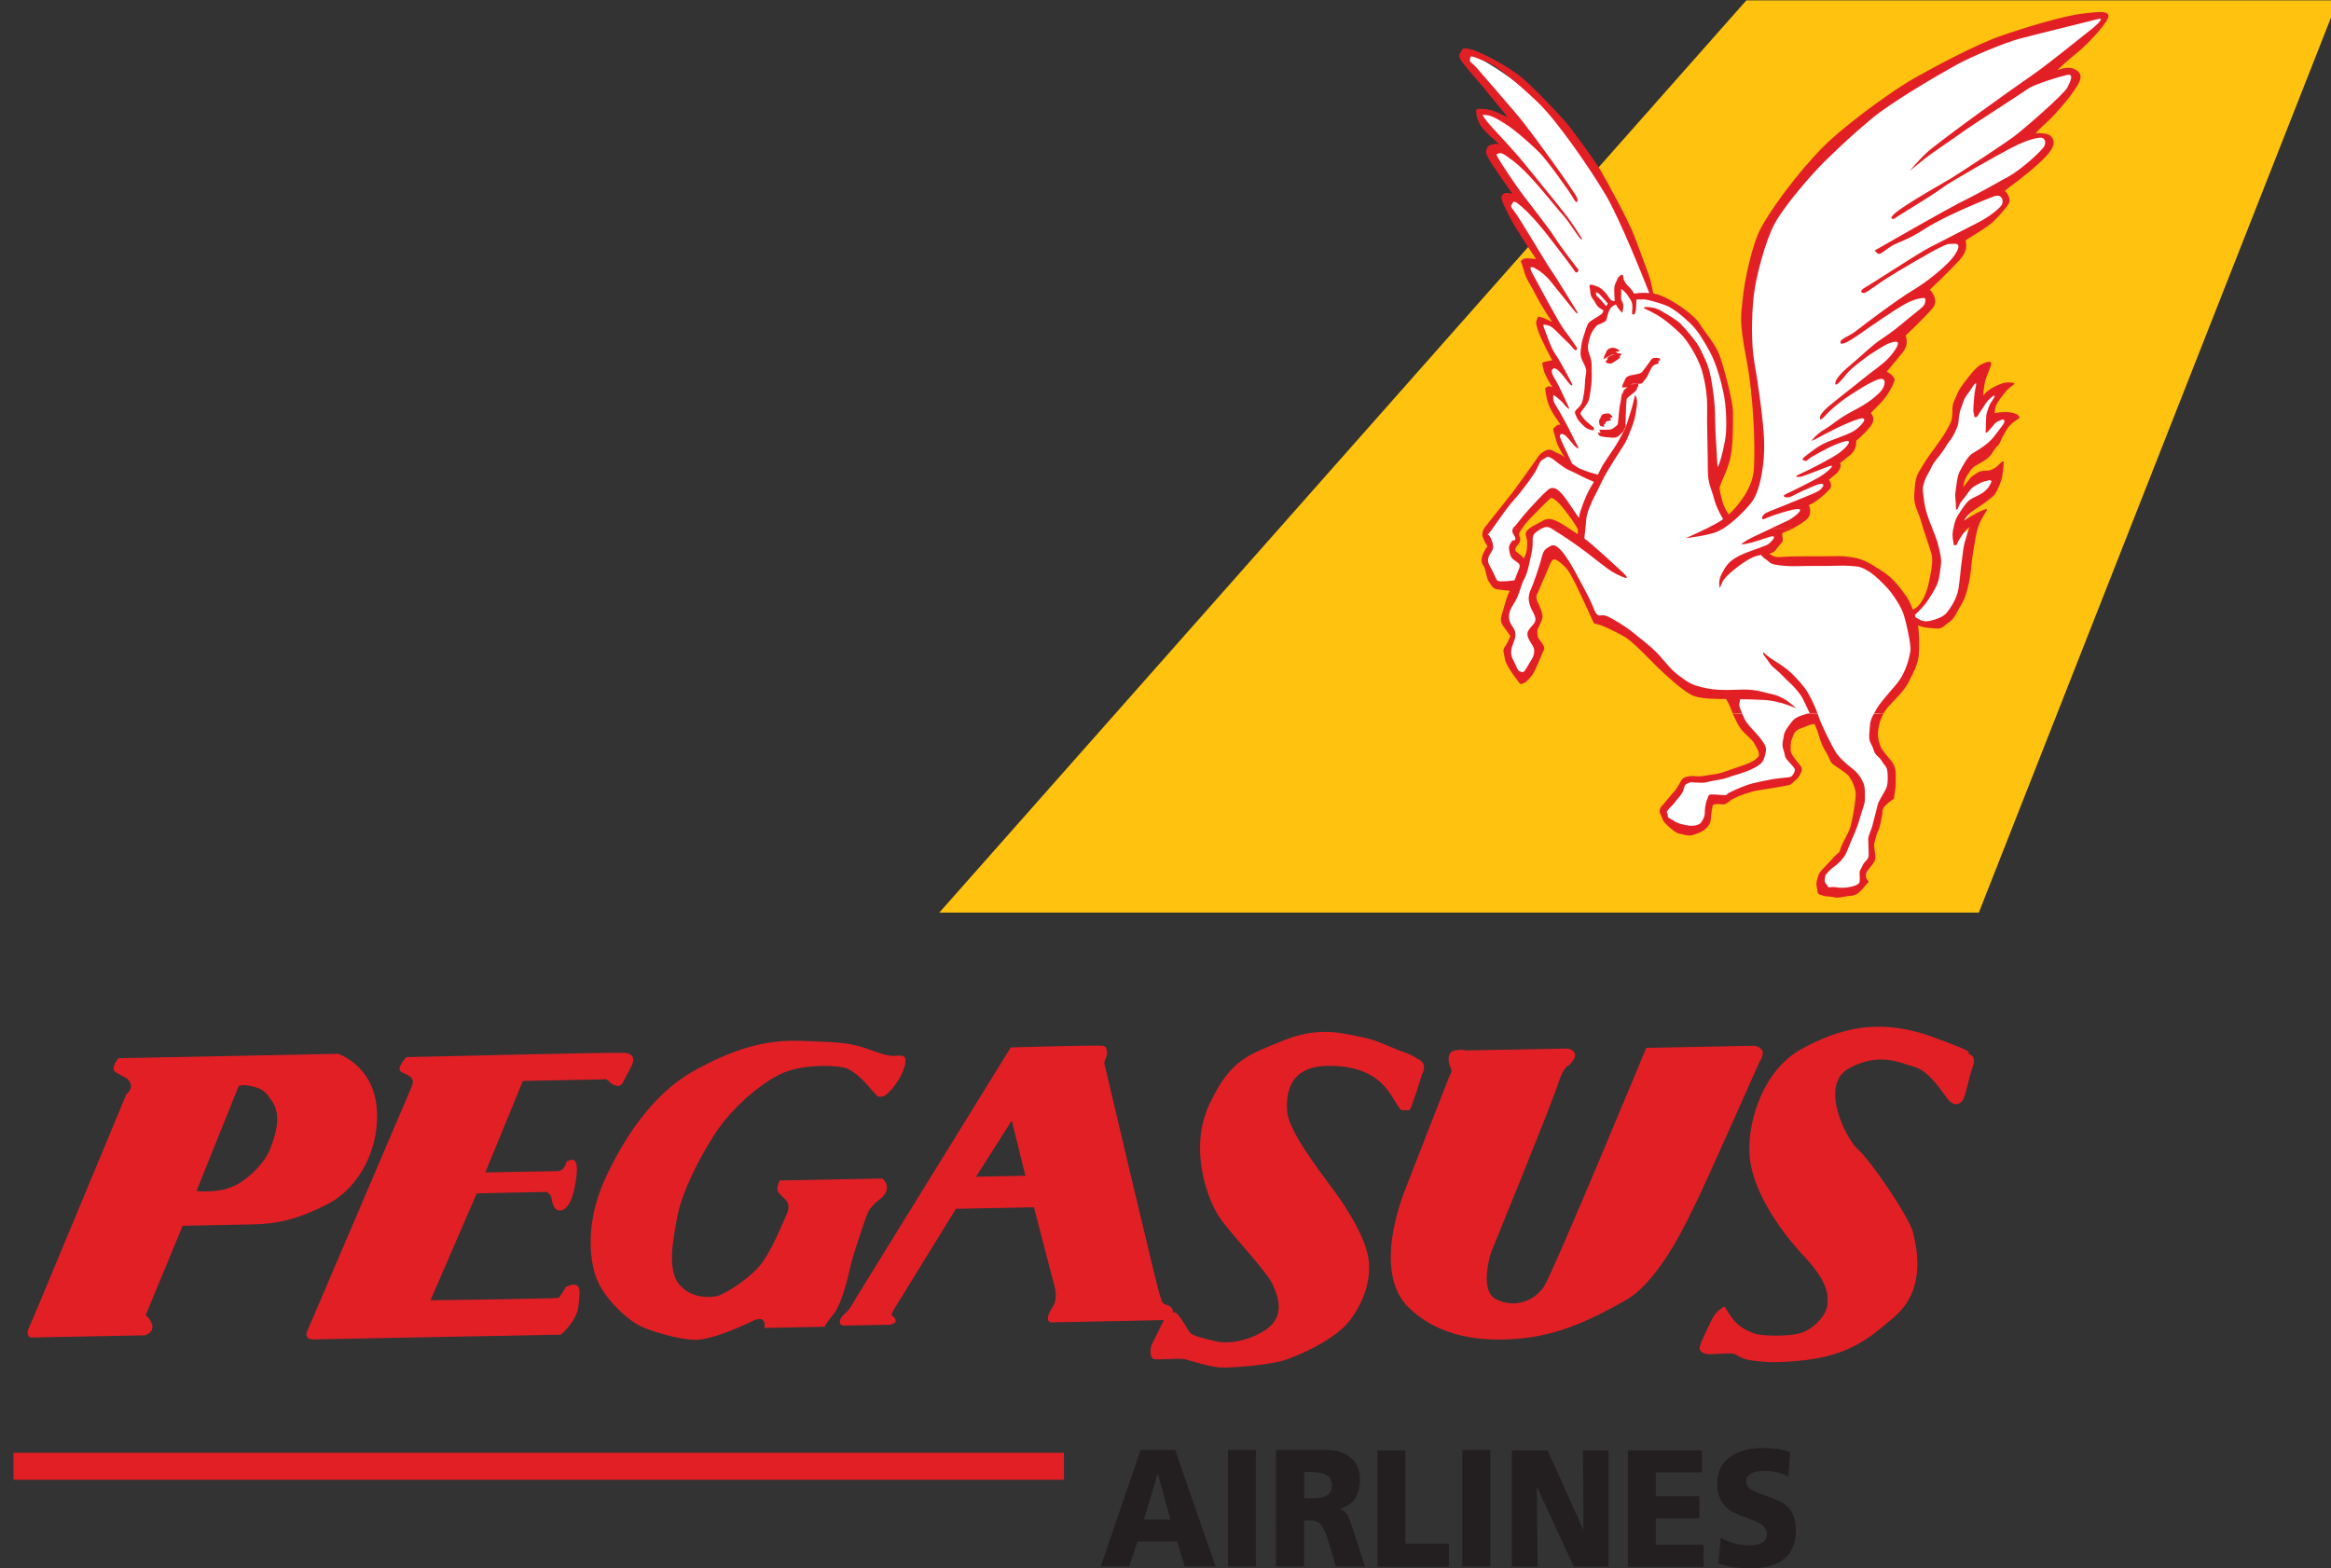 <?xml version="1.0" encoding="UTF-8" standalone="no"?>
<!-- Created with Inkscape (http://www.inkscape.org/) -->

<svg
   xmlns:dc="http://purl.org/dc/elements/1.1/"
   xmlns:cc="http://creativecommons.org/ns#"
   xmlns:rdf="http://www.w3.org/1999/02/22-rdf-syntax-ns#"
   xmlns:svg="http://www.w3.org/2000/svg"
   xmlns="http://www.w3.org/2000/svg"
   xmlns:xlink="http://www.w3.org/1999/xlink"
   xmlns:sodipodi="http://sodipodi.sourceforge.net/DTD/sodipodi-0.dtd"
   xmlns:inkscape="http://www.inkscape.org/namespaces/inkscape"
   width="373"
   height="251"
   id="svg2"
   version="1.1">
  <rect width="100%" height="100%" fill="#333333" stroke="none"/>
  <g
     inkscape:label="Layer 1"
     inkscape:groupmode="layer"
     id="layer1"
     transform="translate(-312.363,-116.572)">
    <polyline
       style="fill:#ffc20e"
       points="304.342,612.779 296.852,612.779 286.473,624.513 299.726,624.513 "
       id="polyline7255"
       clip-path="none"
       transform="matrix(12.059,0,0,12.059,-2986.916,-7270.621)" />
    <polygon
       style="fill:none;stroke:#ffc20e;stroke-width:0.373;stroke-miterlimit:3.864"
       stroke-miterlimit="3.864"
       points="299.726,624.513 304.342,612.779 296.852,612.779 286.473,624.513 "
       id="polygon7257"
       clip-path="none"
       transform="matrix(12.059,0,0,12.059,-2986.916,-7270.621)" />
    <path
       style="fill:#ffffff"
       d="m 621.77,210.034 c 0.253,-1.061 0.446,-2.46 0.567,-3.316 0.097,-0.868 -1.628,-5.583 -2.014,-6.753 -0.386,-1.182 -1.013,-4.57 -0.784,-5.402 0.338,-1.17 0.687,-1.905 1.109,-2.822 0.458,-0.904 0.796,-1.483 1.7,-2.581 0.868,-1.097 2.894,-4.426 3.557,-7.356 0.217,-0.941 2.822,-4.787 3.003,-4.908 0.217,-0.145 0.109,2.581 0,3.196 -0.109,0.603 3.051,-0.615 3.328,-0.868 0.277,-0.241 -1.266,4.064 -1.556,4.426 -0.277,0.374 1.435,-0.06 1.881,-0.241 0.446,-0.193 1.616,0.422 1.447,0.736 -0.169,0.314 -4.787,5.282 -5.668,5.776 -0.892,0.494 -1.628,1.773 -2.014,2.46 -0.374,0.663 -0.615,4.462 0,3.545 0.627,-0.916 3.569,-3.051 3.883,-3.196 0.338,-0.121 1.688,0.989 1.688,0.989 0,0 -6.343,7.296 -6.464,8.092 -0.109,0.796 1.857,-0.386 1.857,-0.386 0,0 -0.796,7.935 -1.073,9.623 -0.265,1.652 -1.17,3.244 -1.676,3.895 -0.494,0.699 -2.219,1.302 -3.34,1.483 l -3.027,0.494 c 0.301,1.7 0.591,3.799 0.458,4.414 -0.157,0.929 -0.82,3.497 -2.556,5.523 -1.724,2.026 -2.605,3.135 -3.111,4.052 -0.506,0.929 -0.832,4.184 -0.338,5.029 0.506,0.856 2.448,4.98 2.448,5.897 0,0.916 -0.374,1.712 -0.76,2.46 -0.398,0.736 -1.616,3.871 -1.893,5.029 -0.277,1.17 -0.555,4.667 -0.555,4.667 0,0.555 -1.399,3.799 -1.447,4.052 -0.06,0.253 -2.062,1.664 -3.22,1.471 -1.182,-0.181 -2.689,0.121 -2.894,-0.241 -0.229,-0.374 -0.567,-1.242 -0.458,-1.736 0.109,-0.494 2.171,-2.581 2.665,-3.063 0.519,-0.494 2.351,-4.606 2.786,-6.271 0.458,-1.664 0.892,-5.33 0.675,-5.885 -0.217,-0.555 -4.004,-4.052 -4.57,-5.041 -0.555,-0.977 -1.652,-3.835 -2.267,-5.619 -0.615,-1.773 -2.725,0.277 -3.292,0.965 -0.555,0.663 -1.785,3.292 -1.447,4.281 0.326,0.977 1.664,2.581 1.664,2.822 0,0.241 -1.049,1.905 -1.544,1.966 -0.519,0.06 -2.183,0.289 -3.015,0.494 -0.832,0.181 -6.681,2.448 -7.018,2.448 h -1.773 c -0.494,0 -1.061,2.87 -1.23,3.304 -0.169,0.422 -1.17,1.339 -1.556,1.471 -1.447,0.494 -3.666,-0.482 -4.329,-0.977 -0.422,-0.289 -1.351,-1.531 -0.796,-2.207 0.567,-0.699 2.46,-3.316 3.34,-4.426 0.482,-0.591 4.016,-0.253 6.464,-1.109 0.953,-0.326 5.234,-1.833 5.559,-2.713 0.338,-0.844 0.675,-1.013 0.47,-1.568 -0.229,-0.555 -0.892,-1.399 -1.568,-2.146 -0.663,-0.736 -4.353,-3.895 -2.569,-6.21 1.146,0 5.439,0.482 3.557,0 -1.893,-0.506 -3.678,-0.145 -5.571,-0.145 -1.893,0 -2.786,-0.121 -4.221,-0.494 -1.447,-0.35 -5.463,-3.557 -6.789,-5.029 -1.339,-1.483 -7.018,-5.656 -7.911,-6.017 -0.88,-0.362 -1.544,-0.603 -2.002,-0.965 -0.434,-0.374 -0.362,-1.097 -1.037,-2.436 -0.675,-1.351 -4.305,-7.163 -4.98,-7.645 -0.663,-0.494 -2.991,4.052 -3.557,5.282 -0.543,1.23 -0.217,2.569 0,3.196 0.229,0.615 0.458,1.085 0.458,1.724 0,0.603 -0.229,1.833 -0.784,2.569 -0.555,0.736 0.217,0.868 0.663,1.592 0.446,0.76 -0.446,2.954 -1.001,3.931 -0.555,0.989 -1.23,1.604 -1.664,1.483 -0.446,-0.121 -1.121,-1.483 -1.676,-2.46 -0.555,-0.989 -0.434,-1.845 -0.097,-2.701 0.326,-0.856 0.434,-1.242 0.434,-1.966 0,-0.748 -1.001,-1.339 -1.121,-2.327 -0.109,-0.977 0.229,-1.724 0.892,-2.822 0.675,-1.109 2.569,-6.138 2.786,-7.127 0.229,-0.977 0.386,-3.063 0.784,-3.787 0.784,-1.471 2.556,-1.471 3.34,-0.989 0.772,0.494 5.849,3.099 4.679,2.291 -0.012,-0.097 -0.157,-0.699 -0.338,-2.544 -0.217,0.241 -2.774,-3.666 -3.232,-4.172 -0.663,-0.748 -1.109,-1.351 -2.002,-0.627 -0.892,0.748 -5.68,4.908 -5.016,5.885 0.663,0.989 -0.663,2.339 -0.663,2.339 0,0 -0.253,1.266 0.555,1.712 2.46,1.363 -0.097,4.317 -0.217,4.679 0,0 -2.146,-0.012 -2.569,-0.133 -0.145,-0.036 -2.219,-2.81 -2.098,-3.557 0.097,-0.736 0.434,-1.712 0.543,-2.327 0.121,-0.603 -0.217,-1.471 -0.446,-1.833 -0.097,-0.181 -0.06,-0.663 0.446,-1.351 1.013,-1.339 2.448,-3.569 3.678,-4.896 1.23,-1.363 4.124,-6.162 4.667,-6.379 0.567,-0.253 0.892,-0.868 1.568,-0.506 0.663,0.374 3.256,1.966 3.256,1.966 -0.567,-1.254 -1.423,-3.075 -1.628,-3.521 -0.338,-0.748 -0.736,-2.255 -0.301,-2.364 0.458,-0.133 1.121,-0.133 2.014,0.977 0.88,1.109 -2.279,-3.907 -2.834,-4.763 -0.543,-0.856 -0.724,-2.351 -0.724,-2.351 0,0 1.664,0.615 2.207,1.351 0.567,0.736 -0.929,-2.074 -1.363,-2.798 -0.458,-0.736 -1.302,-2.122 -0.844,-2.484 0.434,-0.374 1.507,-0.711 0.724,-1.797 -0.772,-1.121 -1.845,-4.329 -2.183,-5.197 -0.326,-0.856 2.894,0.374 2.894,0.374 -0.892,-1.109 -5.583,-8.791 -5.113,-9.828 0.555,-1.23 4.293,1.99 3.521,0.88 -0.784,-1.109 -7.464,-10.021 -6.295,-11.191 0.929,-0.941 2.195,0.277 2.231,0.241 0.012,-0.012 -0.097,-0.145 -0.362,-0.494 -1.097,-1.459 -5.451,-6.5 -4.558,-7.609 0.892,-1.097 0.892,-1.097 2.351,0 1.435,1.109 1.121,0.193 -0.386,-1.073 -3.401,-2.858 -3.967,-5.149 -3.967,-5.173 0.012,-0.024 4.184,0.398 7.368,3.461 -2.737,-3.099 -10.383,-11.962 -9.816,-12.686 0.892,-1.097 8.682,4.293 11.806,7.259 3.111,2.942 8.899,10.913 11.468,15.218 2.279,3.847 6.753,16.4 6.681,16.448 0.627,0.121 1.085,0.386 1.773,0.615 1.278,0.422 3.557,2.026 4.787,3.196 1.218,1.17 2.279,2.93 3.22,4.667 0.953,1.724 1.785,4.92 2.231,6.994 0.434,2.086 0.338,5.475 0.229,7.006 -0.121,1.531 -0.615,3.919 -0.892,4.655 -0.35,0.904 -0.808,1.688 -0.892,1.845 -0.048,-0.76 -0.277,1.411 0.217,3.304 0.326,1.242 0.868,2.846 1.29,3.594 0.772,-0.699 2.448,-2.171 3.268,-3.232 1.339,-1.724 2.122,-5.583 2.002,-9.201 -0.084,-3.316 -0.772,-9.587 -1.326,-12.662 -0.567,-3.063 -0.892,-7.609 -0.567,-10.684 0.338,-3.051 2.122,-8.948 3.569,-11.649 1.447,-2.701 5.909,-8.357 8.574,-10.925 2.665,-2.581 3.678,-3.557 7.018,-6.379 3.328,-2.81 11.142,-7.247 13.807,-8.719 2.665,-1.471 7.899,-3.69 10.129,-4.281 2.243,-0.639 11.528,-3.316 12.915,-3.316 1.99,0 0,2.207 -1.001,2.942 -1.001,0.736 -4.462,3.799 -5.909,4.908 -1.109,0.844 0.326,1.471 1.447,1.23 1.109,-0.241 2.002,0.977 1.447,2.086 -0.555,1.097 -8.345,8.357 -7.127,8.104 1.23,-0.253 3.123,-0.362 3.461,0.856 0.301,1.182 -9.575,8.224 -8.465,7.862 1.109,-0.374 1.556,1.326 1.326,1.966 -0.229,0.603 -2.677,3.063 -4.329,3.907 -1.688,0.868 -4.124,2.219 -2.677,2.219 1.435,0 -0.989,2.954 -2.002,3.931 -1.013,0.989 -3.774,3.714 -3.581,4.293 0.567,1.471 -0.868,3.304 -2.665,4.775 -1.761,1.483 -2.689,1.761 -1.761,2.46 1.109,0.844 -0.241,2.436 -1.242,3.557 -1.001,1.109 -3.28,2.581 -1.773,2.581 2.002,0 1.001,2.581 0.121,3.437 -0.892,0.856 -3.015,1.471 -2.339,2.701 0.784,1.423 -0.338,2.339 -1.218,2.954 -0.892,0.603 -2.725,0.036 -1.242,0.977 0.772,0.482 -2.448,3.799 -2.448,4.281 0,1.242 -1.568,1.966 -1.568,3.063 0,2.761 -4.329,2.954 -4.1,3.581 0.494,1.399 -0.796,2.315 -1.785,2.81 -1.001,0.494 -2.798,0.748 -1.797,1.736 1.049,1.025 -3.087,2.906 -2.556,2.81 0.145,0.193 4.57,1.664 5.909,1.592 1.339,-0.06 9.237,0.133 9.792,0.253 0.555,0.121 4.787,2.882 5.68,4.04 0.892,1.17 1.773,2.713 2.122,3.786 0.024,0.205 3.099,-1.037 3.991,-4.836"
       id="path7259"
       clip-path="none" />
    <path
       style="fill:#e31f26"
       d="m 591.128,230.763 c 0.109,0.253 0.229,0.506 0.326,0.736 0.338,0.796 1.17,1.616 1.833,2.339 0.663,0.736 1.339,1.592 1.556,2.146 0.229,0.543 0.06,1.278 -0.265,2.146 -0.338,0.856 -1.459,1.351 -2.46,1.785 -1.001,0.422 -2.327,0.748 -3.28,1.097 -0.941,0.374 -2.231,0.434 -3.111,0.687 -0.892,0.241 -1.061,0.121 -1.954,0.121 -0.892,0 -0.663,-0.181 -1.339,0.121 -0.663,0.314 -0.494,0.555 -0.724,1.182 -0.229,0.615 -0.724,1.049 -1.23,1.712 -0.494,0.687 -0.543,0.567 -1.097,1.23 -0.567,0.687 -0.169,0.374 -0.169,0.929 0,0.543 0.217,0.434 0.941,0.916 0.724,0.494 1.616,0.675 2.448,0.796 0.832,0.121 1.17,-0.06 1.568,-0.193 0.386,-0.121 0.711,-0.784 0.892,-1.23 0.157,-0.434 0.048,-0.748 0.157,-1.531 0.109,-0.796 0.277,-1.097 0.446,-1.592 0.169,-0.494 0.338,-0.434 0.832,-0.434 0.506,0 1.556,0.121 1.893,0.121 0.338,0 0.277,-0.181 0.603,-0.362 0.338,-0.193 1.905,-0.916 2.954,-1.278 1.061,-0.374 2.894,-0.687 3.726,-0.868 0.844,-0.181 2.4,-0.301 2.894,-0.362 0.506,-0.072 0.567,-0.241 0.736,-0.494 0.169,-0.241 0.265,-0.494 0.265,-0.724 0,-0.253 -0.494,-0.76 -1.097,-1.423 -0.627,-0.675 -0.398,-0.796 -0.736,-1.785 -0.326,-0.965 0,-1.519 0.06,-2.207 0.048,-0.675 0.88,-1.773 1.447,-2.448 0.494,-0.603 1.664,-0.916 2.376,-1.109 h 1.592 c 0.06,0.145 0.097,0.289 0.145,0.434 0.627,1.761 2.062,4.534 2.629,5.523 0.555,0.977 1.664,1.966 2.834,2.882 1.158,0.904 1.556,1.893 1.773,2.436 0.229,0.579 0.181,1.483 0.181,2.4 0,0.929 -0.398,1.531 -0.844,3.196 -0.446,1.676 -1.387,3.509 -1.845,4.727 -0.434,1.23 -0.989,1.797 -1.495,2.279 -0.494,0.482 -1.061,0.784 -1.664,1.399 -0.615,0.627 -0.446,0.687 -0.567,1.17 -0.109,0.506 0.229,0.784 0.458,1.17 0.217,0.374 0.338,0 1.495,0.193 1.17,0.193 2.508,-0.121 2.942,-0.301 0.458,-0.193 0.627,-0.362 0.675,-0.615 0.048,-0.253 0.048,-0.627 0,-1.242 -0.048,-0.603 0.277,-0.796 0.446,-1.278 0.169,-0.482 0.506,-0.675 0.76,-1.037 0.289,-0.362 0.241,-0.627 0.241,-1.17 0,-0.567 -0.06,-1.483 -0.06,-2.098 0,-0.603 0.506,-1.399 0.772,-2.569 0.277,-1.17 0.506,-1.905 0.687,-2.713 0.157,-0.796 0.88,-1.773 1.254,-2.52 0.398,-0.736 0.398,-1.278 0.398,-2.219 0,-0.904 -0.109,-1.399 -0.506,-1.833 -0.386,-0.41 -0.434,-0.856 -1.121,-1.399 -0.663,-0.567 -0.543,-1.121 -1.037,-1.966 -0.506,-0.856 -0.241,-1.773 -0.181,-2.882 0.036,-0.832 0.301,-1.363 0.651,-1.966 h 1.519 c -0.543,0.977 -0.736,1.881 -0.832,2.508 -0.157,0.929 0,1.664 0.277,2.532 0.277,0.856 1.387,1.954 1.881,2.629 0.506,0.687 0.627,1.302 0.627,1.845 0,0.543 0.048,2.026 -0.072,2.629 -0.109,0.627 -0.217,1.483 -0.217,1.483 0,0 -0.892,0.555 -1.447,1.17 -0.555,0.627 -0.265,0.856 -0.446,1.544 -0.169,0.675 -0.265,1.761 -0.615,2.376 -0.326,0.639 -0.446,1.411 -0.615,1.966 -0.169,0.555 0.169,1.604 0.169,2.231 0,0.603 -0.217,0.904 -0.711,1.519 -0.506,0.627 -0.748,0.989 -0.796,1.351 -0.048,0.374 0,0.543 0.241,0.856 0.229,0.314 0.229,0.253 -0.121,0.603 -0.314,0.374 -0.724,0.941 -1.375,1.483 -0.687,0.543 -1.242,0.362 -2.52,0.615 -1.266,0.253 -1.049,0 -2.159,-0.072 -1.109,-0.06 -0.832,-0.181 -1.399,-0.277 -0.543,-0.145 -0.374,-0.567 -0.543,-1.242 -0.169,-0.675 0.109,-1.351 0.265,-1.905 0.169,-0.555 1.061,-1.339 1.676,-2.026 0.615,-0.675 1.061,-1.17 1.447,-1.471 0.386,-0.301 0.277,-0.482 0.567,-1.17 0.265,-0.675 0.989,-1.905 1.326,-2.761 0.338,-0.856 0.832,-3.799 0.941,-5.173 0.109,-1.326 -0.675,-2.629 -1.061,-3.196 -0.374,-0.543 -1.833,-1.399 -2.496,-1.893 -0.663,-0.494 -0.506,-0.929 -1.278,-2.146 -0.784,-1.23 -1.061,-2.641 -1.339,-3.376 -0.097,-0.241 -0.229,-0.591 -0.398,-0.965 -0.121,0.012 -0.241,0.024 -0.386,0.036 -0.494,0.072 -0.555,0.205 -1.785,0.639 -1.218,0.422 -1.158,1.097 -1.435,1.652 -0.277,0.543 -0.229,1.23 -0.229,1.905 0,0.663 1.29,2.026 1.616,2.508 0.338,0.494 0.169,0.748 -0.157,1.423 -0.338,0.663 -0.627,0.724 -1.121,1.218 -0.506,0.494 -0.615,0.374 -2.11,0.675 -1.507,0.301 -3.123,0.422 -4.51,0.796 -1.399,0.374 -2.834,0.989 -3.401,1.411 -0.555,0.434 -0.555,0.434 -0.832,0.555 -0.277,0.133 -0.772,-0.06 -1.435,0 -0.687,0.072 -0.519,0.362 -0.627,0.784 -0.109,0.446 -0.109,0.989 -0.217,1.736 -0.109,0.736 -0.446,1.097 -0.941,1.544 -0.506,0.422 -1.399,0.724 -2.062,0.916 -0.675,0.169 -1.568,-0.205 -2.002,-0.253 -0.458,-0.06 -1.17,-0.603 -2.014,-1.411 -0.832,-0.784 -0.555,-0.844 -1.001,-1.652 -0.446,-0.796 0.169,-1.351 0.555,-1.773 0.398,-0.434 1.23,-1.531 1.628,-1.905 0.374,-0.374 0.711,-1.097 1.158,-1.833 0.446,-0.736 1.785,-0.675 2.508,-0.615 0.724,0.048 1.387,-0.121 2.327,-0.253 0.953,-0.121 1.29,-0.241 1.736,-0.362 0.434,-0.133 0.953,-0.35 2.665,-0.916 1.724,-0.543 2.569,-1.037 3.015,-1.531 0.434,-0.494 -0.169,-1.411 -0.567,-2.146 -0.386,-0.748 -1.387,-1.411 -2.002,-2.159 -0.603,-0.736 -0.784,-1.23 -1.218,-2.086 -0.097,-0.181 -0.181,-0.374 -0.265,-0.555"
       id="path7261"
       clip-path="none" />
    <path
       style="fill:#e31f26"
       d="m 551.177,201.171 c -0.036,0.06 -0.072,0.121 -0.121,0.193 -0.519,0.675 -0.651,0.82 -0.639,0.844 0.024,0.024 0.193,-0.06 0.301,0.133 0.229,0.362 0.663,1.351 0.555,1.954 -0.109,0.627 -0.663,0.989 -0.784,1.736 -0.109,0.736 0.338,1.109 0.892,2.327 0.374,0.808 0.446,1.049 0.591,1.121 0.072,0.048 0.145,0.06 0.301,0.109 0.41,0.109 2.122,-0.084 2.412,-0.121 l 0.217,-0.494 c 0.121,-0.35 0.301,-0.82 0.482,-1.242 0.35,-0.736 0.121,-0.977 -0.663,-1.471 -0.772,-0.494 -0.772,-1.23 -0.88,-1.821 -0.121,-0.639 0.543,-1.363 0.543,-1.363 0,0 0.892,0.133 0.229,-0.856 -0.314,-0.446 -0.289,-0.784 -0.169,-1.037 h 1.471 c -0.097,0.145 -0.193,0.277 -0.301,0.434 -0.446,0.603 0.121,0.856 0,1.459 -0.109,0.627 -0.663,0.856 -0.772,1.363 -0.121,0.482 0.543,0.603 1.097,1.218 0.109,0.109 0.193,0.205 0.277,0.277 l 0.181,-0.398 c 0.338,-0.748 0.338,-1.471 0.338,-2.219 0,-0.736 -0.567,-1.339 0.109,-1.954 0.06,-0.072 0.133,-0.133 0.205,-0.193 h 1.99 c -0.109,0.048 -0.205,0.109 -0.301,0.193 -0.796,0.47 -1.121,0.736 -1.121,1.592 0,0.844 0,1.339 -0.217,2.327 -0.229,0.977 -0.555,2.942 -1.121,3.931 -0.543,0.977 -0.772,2.448 -1.435,3.557 -0.675,1.097 -1.121,1.833 -1.001,2.822 0.109,0.977 1.001,1.592 1.001,2.339 0,0.736 0,0.736 -0.338,1.592 -0.338,0.844 -0.555,1.712 0,2.689 0.543,0.989 0.663,1.724 1.109,1.845 0.446,0.121 0.555,0.253 1.121,-0.748 0.543,-0.977 1.001,-1.471 1.097,-2.207 0.109,-0.748 -0.097,-0.989 -0.555,-1.736 -0.434,-0.724 -0.772,-1.339 -0.217,-2.086 0.555,-0.736 1.001,-0.977 1.001,-1.592 0,-0.603 -0.555,-1.351 -0.784,-1.966 -0.217,-0.603 -0.543,-1.483 0,-2.701 0.555,-1.242 1.23,-3.316 1.556,-4.426 0.338,-1.097 0.338,-1.833 1.121,-2.327 0.772,-0.494 1.001,-0.603 1.664,-0.121 0.675,0.494 1.785,2.086 2.448,3.316 0.675,1.218 2.014,3.69 2.677,5.029 0.663,1.339 0.772,2.086 1.23,2.46 0.434,0.35 0.663,-0.133 1.544,0.241 0.892,0.374 3.123,1.736 4.124,2.581 1.001,0.868 2.786,2.098 4.124,3.557 1.326,1.471 1.99,2.448 3.34,3.437 1.339,0.977 1.881,1.351 3.34,1.736 1.447,0.35 2.327,0.494 4.221,0.494 1.893,0 3.557,-0.253 5.451,0.241 1.893,0.482 2.46,0.482 3.569,1.109 1.109,0.603 2.11,1.592 2.11,1.592 0,0 -2.677,-1.23 -5.113,-1.339 -1.435,-0.084 -2.713,-0.109 -3.859,-0.121 -0.048,0.229 -0.121,0.555 -0.157,0.784 -0.036,0.301 0.205,0.88 0.458,1.471 h -1.495 c -0.289,-0.639 -0.47,-1.242 -0.736,-1.712 -0.121,-0.229 -0.241,-0.41 -0.338,-0.579 -1.676,0 -3.678,0 -5.113,-0.47 -1.459,-0.494 -4.787,-3.569 -6.017,-4.787 -1.23,-1.218 -3.895,-4.052 -5.234,-4.787 -1.326,-0.736 -3.34,-1.712 -3.895,-1.833 -0.555,-0.121 -0.892,-0.253 -0.892,-0.253 0,0 -1.785,-3.931 -2.556,-5.523 -0.784,-1.592 -1.447,-2.954 -2.122,-3.557 -0.663,-0.627 -1.326,-1.23 -1.773,-1.109 -0.446,0.121 -0.784,1.351 -1.121,2.086 -0.326,0.748 -1.001,2.219 -1.206,2.822 -0.229,0.615 -0.687,0.868 -0.229,1.833 0.434,0.977 0.892,1.966 0.772,2.593 -0.109,0.615 -0.772,1.821 -0.772,1.821 0,0 -0.121,0.856 0.109,1.363 0.229,0.482 1.218,1.339 0.892,1.954 -0.338,0.615 -1.23,3.184 -1.893,4.052 -0.663,0.868 -1.109,1.23 -1.568,1.351 -0.434,0.121 -0.326,0 -0.989,-0.856 -0.675,-0.856 -1.676,-2.339 -1.797,-3.196 -0.097,-0.856 -0.434,-1.23 0,-1.845 0.458,-0.603 0.892,-1.724 0.892,-1.724 l -0.663,-0.965 c -0.326,-0.494 -1.109,-1.121 -0.772,-2.231 0.338,-1.097 0.772,-2.822 1.109,-3.557 l 0.229,-0.506 c -0.434,-0.036 -1.411,-0.133 -2.002,-0.229 -0.784,-0.133 -0.892,-0.627 -1.339,-1.242 -0.446,-0.615 -0.446,-1.966 -0.892,-2.569 -0.458,-0.615 -0.229,-1.483 0,-1.966 0.217,-0.494 0.663,-1.109 0.663,-1.109 0,0 -0.555,-0.856 -0.784,-1.592 -0.133,-0.47 0.072,-0.965 0.253,-1.29 m 13.627,0.048 c 0.458,0.301 0.941,0.615 1.363,0.904 0,-0.241 0,-0.506 0.012,-0.832 -0.012,-0.024 -0.024,-0.048 -0.036,-0.072 h 1.242 c -0.084,0.76 -0.181,1.447 -0.145,1.604 1.17,0.796 5.39,4.727 6.162,5.451 0.796,0.748 0.904,1.109 -0.205,0.615 -1.121,-0.482 -1.785,-0.844 -3.352,-2.086 -1.556,-1.23 -2.665,-2.086 -4.221,-3.184 -1.568,-1.109 -2.786,-1.845 -3.569,-2.339 -0.036,-0.024 -0.06,-0.048 -0.097,-0.06 h 2.846 z m 24.6,0 c -0.386,0.253 -0.76,0.434 -1.073,0.555 -1.664,0.615 -4.896,0.977 -4.896,0.977 0,0 1.64,-0.699 3.304,-1.531 h 2.665 z m 11.154,0 c -0.482,0.253 -0.929,0.446 -1.326,0.555 -0.892,0.253 0.229,1.097 -0.555,1.845 -0.772,0.724 -0.772,1.339 -1.785,1.592 l -0.097,0.024 c 0.217,0.133 0.458,0.301 0.711,0.41 0.567,0.229 1.17,0.109 2.46,0.048 1.266,-0.048 4.558,-0.048 6.222,-0.048 1.664,0 1.893,-0.133 3.895,0.169 2.002,0.314 3.063,1.121 4.884,2.279 1.845,1.17 2.894,2.81 3.75,3.931 0.362,0.494 0.736,1.302 1.049,2.159 l 0.169,-0.072 c 0.736,-0.314 1.688,-1.544 2.183,-3.377 0.506,-1.845 0.88,-4.172 0.724,-5.089 -0.121,-0.724 -0.892,-2.846 -1.399,-4.426 h 1.459 c 0.277,0.663 0.567,1.375 0.784,2.086 0.374,1.351 0.711,2.713 0.603,3.557 -0.109,0.856 -0.229,2.4 -0.663,3.376 -0.458,0.989 -1.399,2.448 -1.833,3.015 -0.458,0.543 -1.061,1.23 -1.351,1.459 l -0.35,0.338 0.133,0.386 c 0.084,0.048 0.181,0.084 0.277,0.145 0.398,0.181 0.736,0.603 1.833,0.434 1.121,-0.205 2.4,-0.699 2.894,-1.363 0.506,-0.663 1.556,-2.086 1.845,-3.75 0.265,-1.652 0.374,-3.557 0.555,-4.606 0.157,-1.037 0.217,-2.086 0.446,-2.87 0.169,-0.615 0.531,-1.724 0.687,-2.219 h 1.375 c -0.314,1.17 -0.953,5.041 -1.013,6.078 -0.06,1.109 -0.494,4.172 -1.447,5.837 -0.953,1.652 -1.278,2.508 -1.99,3.003 -0.748,0.482 -1.182,1.158 -2.002,1.097 -0.844,-0.06 -1.954,-0.121 -2.46,-0.301 -0.253,-0.097 -0.47,-0.145 -0.627,-0.157 0.193,0.929 0.241,3.352 0.133,4.703 -0.109,1.399 -0.892,2.882 -1.616,4.281 -0.748,1.423 -1.628,2.219 -3.003,3.702 -0.434,0.446 -0.772,0.904 -1.001,1.339 h -1.531 c 0.121,-0.193 0.229,-0.398 0.35,-0.615 0.494,-0.916 1.375,-1.893 3.123,-3.931 1.724,-2.026 2.171,-4.474 2.327,-5.39 0.181,-0.916 -0.663,-4.619 -1.013,-5.704 -0.314,-1.109 -1.254,-2.653 -2.159,-3.811 -0.904,-1.17 -2.617,-2.713 -3.171,-3.075 -0.579,-0.374 -1.29,-0.784 -1.833,-0.916 -0.567,-0.121 -2.231,-0.253 -3.738,-0.181 -1.507,0.06 -4.606,0 -5.957,0.06 -1.339,0.06 -2.942,-0.06 -3.835,-0.253 -0.892,-0.193 -0.832,-0.482 -1.447,-0.856 -0.362,-0.229 -0.603,-0.494 -0.748,-0.687 -0.531,0.097 -1.121,0.241 -1.809,0.627 -1.339,0.736 -3.907,2.689 -4.341,3.678 l -0.446,0.989 c 0,0 -0.338,-1.109 0.338,-2.327 0.663,-1.23 1.109,-1.954 2.774,-2.822 1.676,-0.856 4.233,-1.471 4.787,-1.954 0.555,-0.506 1.556,-1.604 -0.217,-0.989 -1.785,0.615 -3.34,1.109 -4.233,1.109 0,0 0.217,-0.374 2.002,-1.23 0.808,-0.398 1.797,-0.856 2.725,-1.29 h 3.497 z m 27.953,0 c -0.109,0.097 -0.229,0.241 -0.386,0.434 -0.494,0.603 -0.941,1.339 -1.121,1.652 -0.169,0.314 -0.109,0.543 -0.314,0.543 -0.241,0 -0.338,0.205 -0.398,-0.229 -0.06,-0.446 -0.241,-1.17 -0.109,-1.966 0.012,-0.145 0.036,-0.289 0.06,-0.434 h 2.267 z m -25.565,29.593 c 0.084,-0.024 0.169,-0.048 0.241,-0.06 l 0.084,-0.024 -0.145,-0.277 c -0.326,-0.687 -0.603,-1.339 -1.001,-2.086 -0.386,-0.748 -1.387,-1.905 -2.159,-2.593 -0.796,-0.663 -1.182,-1.278 -2.183,-2.074 -1.001,-0.808 -1.049,-1.242 -1.604,-1.905 -0.567,-0.675 -0.289,-0.808 -0.289,-0.808 0,0 0.06,0.205 0.892,0.808 0.832,0.615 1.29,0.796 2.388,1.592 1.121,0.796 2.52,2.279 3.292,3.316 0.711,0.953 1.471,2.496 2.074,4.112 h -1.592 z"
       id="path7263"
       clip-path="none" />
    <path
       style="fill:#e31f26"
       d="m 549.839,201.171 c 0.109,-0.193 0.205,-0.301 0.205,-0.301 0,0 3.015,-3.799 3.895,-4.908 0.892,-1.097 3.232,-4.414 4.016,-5.523 0.772,-1.109 0.772,-1.242 1.664,-1.724 0.892,-0.506 1.23,0.133 2.231,0.482 0.301,0.121 0.591,0.301 0.892,0.543 -0.47,-0.675 -1.146,-1.712 -1.459,-2.991 -0.434,-1.833 -0.555,-1.351 -0.097,-1.833 0.434,-0.494 0.892,-0.374 0.892,-0.374 0,0 -1.459,-1.966 -1.893,-3.184 -0.458,-1.242 -0.567,-2.593 -0.567,-2.593 0,0 0.338,-0.482 0.772,-0.35 0.253,0.06 0.362,0.133 0.41,0.181 -0.217,-0.338 -1.206,-1.893 -1.411,-2.761 -0.205,-0.977 -0.434,-1.242 0.121,-1.351 0.555,-0.133 1.218,-0.253 1.218,-0.253 0,0 -1.881,-3.557 -2.219,-4.667 -0.338,-1.097 -0.446,-1.339 -0.217,-1.821 0.217,-0.482 0,-0.627 0.772,-0.374 0.784,0.241 1.664,0.748 1.664,0.748 0,0 -1.881,-2.81 -2.665,-4.426 -0.772,-1.592 -1.447,-2.315 -1.773,-3.557 -0.338,-1.23 -0.567,-1.724 -0.567,-1.724 0,0 0.229,-0.494 0.892,-0.494 0.675,0 1.556,0.121 1.556,0.121 0,0 -3.34,-4.908 -4.233,-6.753 -0.88,-1.833 -1.544,-2.822 -1.23,-3.425 0.35,-0.615 1.23,-0.374 1.23,-0.374 l 0.458,0.121 c 0,0 -3.123,-4.402 -3.678,-5.378 -0.555,-0.989 -0.675,-1.254 -0.446,-1.845 0.229,-0.627 0.663,-0.627 1.109,-0.736 0.446,-0.133 0.892,0 0.892,0 0,0 -2.665,-2.219 -3.123,-3.208 -0.434,-0.977 -0.543,-1.23 -0.543,-1.712 0,-0.506 -0.229,-0.748 0.543,-0.748 0.784,0 1.785,0.121 2.556,0.482 0.796,0.374 1.905,0.856 1.905,0.856 0,0 -2.894,-3.557 -4.004,-4.908 -1.121,-1.326 -2.122,-2.448 -2.786,-3.292 -0.675,-0.868 -1.23,-1.483 -0.784,-2.098 0.446,-0.615 0.109,-0.977 1.893,-0.494 1.785,0.494 6.126,2.942 7.899,4.414 1.785,1.471 6.247,6.15 7.247,7.368 1.001,1.218 4.45,5.897 5.451,7.609 1.001,1.724 4.558,8.224 5.451,10.684 0.892,2.448 2.231,5.776 2.556,7.127 0.181,0.76 0.301,1.387 0.374,1.797 0.398,0.072 0.796,0.193 1.194,0.338 2.002,0.784 5.451,3.135 6.283,4.606 0.615,1.073 2.496,3.196 3.111,4.908 0.615,1.712 2.171,7.247 2.171,9.201 0,1.966 0.06,5.957 -0.615,8.043 -0.663,2.098 -1.17,2.822 -1.326,3.376 -0.072,0.253 -0.157,0.47 -0.217,0.627 0.036,0.314 0.072,0.579 0.109,0.736 0.169,0.784 0.374,1.724 0.724,2.436 0.181,0.422 0.458,0.832 0.651,1.121 1.531,-1.435 3.823,-4.209 4.016,-7.247 0.229,-3.449 0,-11.42 -1.23,-17.799 -1.218,-6.391 -0.772,-6.874 -0.555,-9.454 0.229,-2.581 1.435,-8.755 3.015,-11.54 2.556,-4.546 7.682,-10.925 11.239,-14.109 3.557,-3.196 9.804,-7.742 13.012,-9.575 3.256,-1.857 10.142,-5.535 14.037,-6.874 3.883,-1.363 10.009,-3.208 13.024,-3.557 3.003,-0.374 5.113,-0.627 3.774,1.339 -1.339,1.966 -3.774,4.293 -4.896,5.161 -1.109,0.856 -2.894,2.569 -2.894,2.569 0,0 1.556,-0.724 2.677,-0.241 1.121,0.494 1.556,1.23 0.326,3.075 -1.218,1.821 -3.244,4.172 -4.438,5.27 -1.23,1.109 -2.014,1.966 -2.014,1.966 0,0 1.785,-0.121 2.339,0.374 0.555,0.494 1.109,1.351 -0.555,3.196 -1.676,1.833 -4.45,3.919 -5.451,4.667 -1.001,0.736 -1.242,0.989 -1.242,0.989 0,0 1.326,1.218 0.446,2.315 -0.892,1.109 -2.11,2.701 -3.895,3.799 -1.773,1.109 -2.87,1.833 -2.87,1.833 0,0 0.651,1.351 -0.904,3.087 -1.556,1.712 -4.775,4.775 -4.775,4.775 0,0 1.568,1.592 0.434,2.942 -1.109,1.363 -4.329,4.414 -4.329,4.414 0,0 0.675,1.351 -0.555,2.81 l -2.448,2.954 c 0,0 1.447,0.76 1.218,1.471 -0.217,0.748 -1.218,2.581 -2.219,3.557 -1.001,0.989 -1.568,1.604 -1.568,1.604 0,0 1.001,0.844 -0.109,2.219 -1.121,1.339 -2.231,2.219 -2.231,2.219 0,0 0.229,1.339 -1.001,2.315 -1.23,0.989 -1.556,1.242 -1.556,1.242 0,0 0.434,0.856 -0.784,1.833 -1.218,0.989 -1.013,0.856 -1.013,0.856 0,0 0.687,0.844 0.121,1.483 -0.555,0.615 -1.893,1.941 -3.34,2.569 0,0 0.784,1.471 -0.555,2.46 -0.736,0.543 -1.411,0.965 -2.002,1.278 h -3.521 c 1.134,-0.531 2.195,-1.025 2.737,-1.278 1.001,-0.494 3.34,-2.327 0.796,-1.736 -2.569,0.615 -4.016,1.242 -4.582,1.483 -0.543,0.253 -0.434,-0.494 0.121,-0.868 0.555,-0.35 1.109,-0.482 2.894,-1.218 1.773,-0.76 4.667,-1.845 5.559,-2.339 0.892,-0.482 1.676,-1.833 -0.663,-0.844 -2.339,0.977 -3.123,1.447 -3.666,1.712 -0.567,0.253 -1.785,0 -0.675,-0.482 1.109,-0.494 4.233,-2.086 5.113,-2.593 0.892,-0.482 3.352,-2.448 1.459,-1.724 -1.893,0.748 -3.232,1.242 -3.895,1.483 -0.675,0.241 -1.893,0.241 -0.458,-0.362 1.459,-0.627 4.908,-2.448 6.017,-3.208 1.121,-0.736 2.677,-2.448 1.001,-1.954 -1.664,0.482 -3.003,1.23 -4.558,2.086 -1.568,0.844 -1.339,1.109 -1.785,0.989 -0.446,-0.145 -0.555,-0.253 0.446,-0.989 1.001,-0.736 1.773,-1.471 3.666,-2.207 1.893,-0.748 3.123,-1.109 4.016,-1.736 0.868,-0.603 2.436,-2.327 0.446,-1.724 -2.014,0.627 -5.029,2.219 -6.126,2.822 -1.109,0.627 -1.339,0.627 -1.339,0.627 0,0 0.675,-0.989 2.11,-1.833 1.459,-0.868 2.014,-1.616 4.558,-2.954 2.581,-1.351 3.352,-2.098 4.245,-2.942 0.892,-0.856 1.242,-2.569 -0.229,-2.086 -1.435,0.482 -3.666,1.966 -4.787,2.701 -1.109,0.724 -2.774,2.086 -3.328,2.701 -0.567,0.627 -1.23,1.351 -1.23,0.844 0,-0.482 0.229,-0.844 1.001,-1.58 0.784,-0.748 4.45,-3.557 5.788,-4.667 1.326,-1.121 3.232,-2.339 4.221,-3.437 1.001,-1.109 2.134,-2.725 1.001,-2.581 -1.097,0.121 -2.098,0.844 -3.316,1.604 -1.242,0.736 -3.895,2.81 -4.45,3.557 -0.567,0.724 -1.676,2.086 -1.785,1.592 -0.109,-0.494 0.555,-1.471 2.339,-2.954 1.761,-1.459 3.449,-3.184 5.125,-4.281 1.664,-1.109 2.556,-1.833 4.329,-3.316 1.773,-1.471 2.448,-1.833 2.556,-2.448 0.121,-0.615 0.121,-0.856 -0.543,-0.736 -0.675,0.121 -1.459,0.241 -3.123,1.218 -1.676,0.989 -4.691,3.075 -5.571,3.678 -0.88,0.639 -2.774,1.966 -3.449,2.231 -0.675,0.253 -1.001,0.253 -0.796,-0.253 0.229,-0.482 1.339,-0.736 2.569,-1.712 1.23,-0.977 6.452,-4.908 8.899,-6.379 2.46,-1.471 4.57,-3.304 5.571,-4.293 1.013,-0.965 2.677,-3.196 1.218,-3.196 -1.423,0 -1.314,0.133 -2.424,0.627 -1.134,0.494 -7.151,4.052 -8.465,4.896 -1.339,0.856 -3.123,2.231 -3.569,2.339 -0.434,0.109 -0.989,-0.253 0.109,-0.868 1.121,-0.615 8.357,-5.39 10.25,-6.367 1.893,-0.989 6.247,-3.196 7.899,-4.064 1.676,-0.856 3.569,-2.315 3.774,-2.942 0.241,-0.615 -0.121,-1.604 -1.218,-1.23 -1.109,0.362 -8.019,3.196 -11.022,5.149 -3.015,1.966 -4.221,2.098 -5.451,2.822 -1.23,0.76 -1.893,1.604 -2.339,1.109 -0.434,-0.482 -0.772,-0.121 0.892,-1.109 1.676,-0.977 10.262,-5.861 12.023,-6.753 3.232,-1.604 5.559,-2.93 8.007,-4.293 2.448,-1.351 5.668,-4.414 5.897,-5.029 0.229,-0.615 0.109,-1.471 -1.109,-1.218 -1.23,0.229 -2.569,0.724 -4.45,1.712 -1.893,0.977 -9.575,5.318 -10.805,6.271 -1.773,1.339 -7.006,4.414 -7.44,4.775 -0.446,0.374 -1.206,0.253 -0.241,-0.615 1.676,-1.483 7.79,-4.908 9.02,-5.644 1.23,-0.748 8.345,-5.414 10.009,-6.644 1.676,-1.23 8.14,-6.862 8.682,-7.971 0.567,-1.121 1.013,-2.219 -0.109,-1.966 -1.097,0.253 -5.222,1.483 -6.222,2.219 -1.013,0.748 -8.912,5.764 -10.576,6.994 -1.676,1.23 -4.691,3.184 -5.909,4.172 l -2.436,1.966 c 0,0 1.351,-1.64 2.774,-2.954 2.014,-1.821 13.458,-10.057 16.352,-12.023 2.894,-1.966 8.248,-6.367 9.237,-7.127 1.001,-0.724 3.135,-2.569 1.785,-2.195 -1.339,0.362 -10.467,2.569 -12.686,3.184 -2.243,0.615 -7.356,2.701 -10.021,4.172 -2.665,1.471 -10.347,5.897 -13.699,8.731 -3.328,2.81 -4.329,3.799 -7.018,6.379 -2.665,2.581 -6.898,7.609 -8.345,10.298 -1.447,2.689 -3.003,8.465 -3.34,11.54 -0.338,3.075 -0.434,7.609 0.109,10.684 0.555,3.075 1.459,9.334 1.556,12.65 0.121,3.63 -0.663,7.971 -2.002,9.695 -1.061,1.375 -3.003,3.256 -4.594,4.245 h -2.665 c 1.013,-0.506 2.038,-1.049 2.701,-1.531 -0.41,-0.699 -1.121,-1.966 -1.447,-3.256 -0.506,-1.905 -1.001,-2.339 -1.001,-4.787 0,-2.448 -0.169,-7.742 -0.109,-9.635 0.048,-1.905 -0.289,-4.293 -0.892,-6.271 -0.603,-1.954 -2.231,-4.558 -3.171,-5.535 -0.953,-0.989 -2.894,-2.641 -4.112,-3.292 -1.23,-0.675 -1.845,-0.929 -1.845,-0.929 0,0 -0.326,-0.241 0.217,-0.241 0.567,0 1.519,0.06 2.351,0.555 0.832,0.482 2.556,1.471 3.22,2.134 0.675,0.687 2.737,3.075 3.111,3.991 0.398,0.929 1.121,2.038 1.568,3.931 0.446,1.893 0.832,4.98 0.832,7.127 0,2.146 0.217,4.824 0.277,6.078 0.012,0.398 0.06,1.073 0.109,1.821 0.097,-0.169 0.193,-0.35 0.277,-0.603 0.289,-0.736 0.953,-3.316 1.061,-4.848 0.121,-1.519 0.06,-4.414 -0.398,-6.5 -0.434,-2.086 -1.218,-4.787 -2.159,-6.5 -0.953,-1.749 -1.905,-3.389 -3.123,-4.558 -1.218,-1.17 -2.882,-2.569 -4.172,-2.991 -1.29,-0.434 -2.665,-0.868 -3.389,-0.868 -0.482,0 -0.88,0.024 -1.109,0.036 0.036,0.458 -0.012,1.23 -0.06,1.628 -0.06,0.422 -0.229,0.748 -0.229,0.748 0,0 -0.386,0.06 -0.386,-0.205 0,-0.241 0.157,-1.23 -0.048,-1.761 -0.229,-0.555 -0.796,-1.302 -1.001,-1.531 -0.229,-0.253 -0.687,-0.627 -0.687,-0.627 v 0.844 c 0,0.506 -0.109,0.76 0.121,1.121 0.217,0.362 0.217,0.736 0.217,1.049 0,0.301 -0.169,0.844 -0.169,0.844 0,0 -0.663,-0.591 -1.013,-1.339 -0.121,0.036 -0.241,0.109 -0.362,0.181 -0.338,0.253 -0.506,0.314 -0.736,0.868 -0.217,0.555 -0.326,0.989 -0.386,1.266 -0.048,0.314 -0.217,0.434 -0.772,0.687 -0.567,0.253 -0.796,0.253 -1.121,0.748 -0.338,0.482 -0.663,0.916 -0.832,1.652 -0.169,0.748 -0.398,1.29 -0.169,2.171 0.229,0.844 0.494,1.146 0.494,2.195 0,1.049 0.06,2.146 -0.048,3.075 -0.109,0.916 -0.277,2.219 -0.506,2.713 -0.217,0.494 -0.832,1.23 -1.049,1.531 -0.229,0.289 -0.229,0.434 0,0.736 0.217,0.314 0.506,0.675 0.88,0.989 0.398,0.314 0.724,0.663 0.953,0.796 0.229,0.121 0.109,0.543 0.109,0.543 0,0 -0.832,0 -1.495,-0.603 -0.675,-0.627 -1.001,-0.989 -1.23,-1.471 -0.217,-0.494 -0.446,-0.856 -0.109,-1.182 0.338,-0.301 0.772,-0.736 0.941,-1.17 0.169,-0.422 0.458,-1.966 0.494,-3.304 0.06,-1.351 0.338,-1.483 0.121,-2.219 -0.217,-0.748 -0.892,-1.483 -0.832,-2.508 0.048,-1.049 0.277,-2.159 0.675,-3.196 0.374,-1.049 0.374,-1.483 1.049,-1.905 0.675,-0.434 1.218,-0.748 1.556,-0.977 0.326,-0.253 0.386,-0.675 0.386,-0.675 0,0 -0.892,-0.374 -1.218,-1.061 -0.338,-0.675 -0.832,-0.977 -0.88,-1.761 -0.06,-0.808 -0.169,-1.109 -0.169,-1.109 0,0 0.109,-0.314 0.772,-0.06 0.663,0.241 0.941,0.301 1.556,0.904 0.615,0.627 0.892,1.242 1.109,1.411 0.229,0.193 0.506,0.193 0.506,0.193 l 0.133,-0.024 c -0.012,-0.084 -0.024,-0.157 -0.024,-0.229 -0.048,-1.097 -0.157,-1.954 0.109,-2.52 0.277,-0.543 0.338,-0.856 0.567,-1.109 0.217,-0.241 0.543,-0.482 0.663,-0.193 0.109,0.314 -0.06,0.434 0.338,1.061 0.374,0.615 0.494,0.555 0.941,1.097 0.193,0.241 0.362,0.494 0.494,0.724 0.241,-0.024 1.242,-0.193 2.436,-0.084 -0.796,-2.002 -4.691,-11.878 -6.994,-15.725 -2.556,-4.293 -7.79,-11.914 -10.901,-14.857 -3.123,-2.942 -6.355,-5.764 -8.357,-6.512 -2.002,-0.736 -2.436,-1.097 -2.436,-0.362 0,0.748 -0.121,0.133 1.001,1.339 1.109,1.242 4.558,5.282 6.56,7.609 2.002,2.339 9.346,12.529 9.575,13.289 0.229,0.736 -0.109,0.965 -0.567,0.109 -0.434,-0.856 -4.221,-6.126 -5.451,-7.368 -1.23,-1.23 -3.787,-3.545 -5.559,-4.655 -1.785,-1.109 -2.448,-1.363 -3.123,-1.363 -0.314,0 -0.458,-0.036 -0.47,-0.024 0,0.024 0.133,0.145 0.362,0.531 0.446,0.736 2.11,2.448 3.461,3.919 1.326,1.471 2.219,2.46 3.895,4.546 1.664,2.086 5.668,6.874 6.789,8.598 1.097,1.724 1.773,2.569 1.326,2.327 -0.434,-0.253 -1.893,-2.713 -2.665,-3.569 -0.784,-0.856 -3.557,-4.281 -4.679,-5.523 -1.109,-1.242 -2.231,-2.448 -3.666,-3.545 -1.459,-1.109 -1.785,-1.254 -2.231,-1.109 -0.458,0.121 -0.338,0.241 0,0.844 0.338,0.615 2.774,4.305 3.895,5.776 1.109,1.459 4.124,5.282 5.125,6.862 1.001,1.604 3.787,5.161 3.787,5.161 0,0 -0.229,0.856 -0.675,0.121 -0.446,-0.748 -3.015,-4.04 -4.45,-5.897 -1.447,-1.833 -2.894,-3.425 -3.895,-4.281 -1.013,-0.856 -1.351,-1.109 -1.556,-0.615 -0.229,0.482 -0.458,0.362 0.326,1.339 0.784,0.989 4.896,7.983 5.668,9.092 0.796,1.109 4.462,7.115 4.462,7.115 0,0 0,0.374 -0.675,-0.482 -0.663,-0.844 -2.786,-3.437 -3.557,-4.414 -0.772,-0.989 -1.664,-1.736 -2.556,-2.219 -0.892,-0.494 -1.001,-0.121 -0.446,0.856 0.555,0.989 4.233,7.971 5.125,9.08 0.892,1.109 2.002,2.822 2.002,2.822 0,0 -0.109,0.736 -0.663,0 -0.567,-0.748 -0.567,-0.615 -1.797,-1.845 -1.206,-1.242 -1.664,-1.712 -2.327,-1.833 -0.663,-0.121 -0.772,-0.253 -0.446,0.603 0.338,0.88 1.001,2.954 1.773,4.076 0.796,1.097 2.677,4.775 2.677,4.775 0,0 0.121,0.736 -0.88,-0.615 -1.001,-1.351 -1.797,-2.219 -2.231,-1.833 -0.458,0.35 0.109,1.242 0.543,1.954 0.458,0.748 2.122,4.426 2.122,4.426 0,0 -0.338,0 -0.892,-0.748 -0.543,-0.736 -1.664,-1.471 -1.664,-1.471 0,0 -0.229,0.748 0.326,1.604 0.567,0.844 2.231,3.931 2.569,4.667 0.326,0.736 1.121,2.195 1.121,2.195 0,0 -0.121,0.374 -1.013,-0.736 -0.88,-1.097 -1.339,-1.592 -1.773,-1.459 -0.446,0.121 -0.109,0.736 0.217,1.459 0.301,0.675 1.314,2.786 1.519,3.244 0.386,0.314 0.808,0.615 1.254,0.82 0.941,0.434 2.219,0.796 2.882,0.977 0.35,-0.687 0.555,-1.206 1.134,-2.086 0.892,-1.351 1.278,-1.845 1.724,-2.581 0.446,-0.736 1.507,-2.508 1.833,-3.63 0.338,-1.109 0.832,-2.581 1.001,-3.364 0.169,-0.796 0.277,-1.109 0.277,-1.109 0,0 0.398,0.627 0.289,1.544 -0.121,0.904 -0.229,2.146 -0.892,3.799 -0.675,1.652 -0.675,1.893 -1.459,3.063 -0.772,1.17 -1.604,2.52 -2.388,3.811 -0.772,1.266 -1.387,2.761 -1.941,3.786 -0.567,1.037 -1.399,2.942 -1.447,4.04 -0.024,0.422 -0.084,0.904 -0.133,1.363 h -1.242 c -0.326,-0.567 -0.736,-1.23 -1.073,-1.652 -0.663,-0.868 -1.459,-2.098 -2.351,-2.822 -0.88,-0.748 -0.88,-0.362 -1.326,0 -0.446,0.362 -1.339,1.339 -2.569,2.569 -0.929,0.941 -1.278,1.447 -1.592,1.905 h -1.459 c 0.121,-0.277 0.386,-0.434 0.386,-0.434 0,0 1.339,-1.724 2.231,-2.701 0.892,-0.977 2.122,-2.327 3.003,-3.075 0.892,-0.748 1.676,0 2.339,0.748 0.458,0.506 1.809,2.52 2.617,3.75 0.06,-0.422 0.157,-0.808 0.277,-1.17 0.555,-1.592 1.001,-2.81 2.002,-4.402 l 0.109,-0.193 c -0.145,-0.097 -0.362,-0.205 -0.663,-0.314 -0.675,-0.253 -2.231,-1.109 -3.34,-1.604 -1.121,-0.494 -2.219,-1.604 -2.894,-1.954 -0.663,-0.374 -0.663,0 -1.218,0.253 -0.567,0.253 -0.784,1.218 -1.23,1.954 -0.446,0.748 -2.11,3.075 -3.34,4.426 -1.17,1.278 -2.544,3.352 -3.545,4.727 m 5.897,-0.024 c 0.651,-0.519 1.507,-0.832 2.014,-1.17 0.555,-0.362 1.218,-0.615 2.448,0 0.543,0.253 1.242,0.699 1.966,1.17 h -2.834 c -0.615,-0.362 -1.037,-0.314 -1.604,0 h -1.99 z m 63.056,0 c -0.157,-0.482 -0.277,-0.904 -0.374,-1.23 -0.386,-1.411 -1.182,-2.448 -1.073,-4.136 0.133,-1.652 0.072,-2.569 0.784,-3.787 0.736,-1.23 1.278,-2.134 2.569,-3.859 1.266,-1.724 1.773,-2.581 2.219,-3.449 0.446,-0.844 0.446,-0.977 0.519,-1.941 0.06,-0.989 -0.072,-1.29 0.422,-2.327 0.506,-1.049 0.338,-1.109 1.399,-2.532 1.061,-1.399 1.954,-2.569 2.786,-3.003 0.82,-0.422 1.881,-0.796 1.556,0.181 -0.326,0.989 -0.832,1.966 -0.953,2.713 -0.109,0.748 -0.265,1.483 -0.229,1.773 0.06,0.301 0.06,0.362 0.06,0.362 0,0 0,-0.362 0.784,-0.916 0.772,-0.543 1.664,-0.916 2.231,-1.109 0.555,-0.193 1.109,-0.121 1.375,-0.121 0.289,0 0.736,0.121 0.289,0.422 -0.458,0.314 -0.796,0.555 -1.29,1.182 -0.506,0.615 -1.326,1.652 -1.507,2.315 -0.157,0.699 -0.157,0.989 -0.157,0.989 0,0 0.217,-0.072 0.832,-0.133 0.615,-0.06 1.447,-0.06 2.002,0.06 0.555,0.145 0.772,0.253 1.013,0.494 0.205,0.253 0.157,0.362 -0.241,0.615 -0.398,0.253 -1.121,0.796 -1.399,1.182 -0.265,0.374 -0.603,0.977 -0.88,1.471 -0.265,0.494 -0.494,1.23 -0.832,1.544 -0.338,0.277 -0.555,0.663 -1.001,1.326 -0.434,0.699 -1.326,1.121 -1.893,1.483 -0.555,0.362 -1.061,0.482 -1.495,1.182 -0.458,0.663 -0.82,1.218 -0.953,1.712 -0.109,0.482 -0.157,0.916 -0.157,0.916 0,0 0.157,-0.253 0.603,-0.796 0.446,-0.543 0.338,-0.675 1.109,-1.17 0.784,-0.494 0.832,-0.603 1.568,-0.663 0.736,-0.072 0.736,0.06 1.387,-0.253 0.675,-0.301 0.736,-0.494 1.061,-0.784 0.338,-0.314 0.772,-0.796 0.736,-0.193 -0.06,0.603 -0.121,1.833 -0.386,2.701 -0.277,0.844 -0.736,1.966 -1.121,2.388 -0.386,0.422 -1.447,1.23 -2.11,1.664 -0.675,0.422 -1.519,0.989 -2.002,1.471 -0.494,0.494 -0.736,0.989 -0.736,0.989 0,0 0.434,-0.301 1.109,-0.687 0.675,-0.386 1.23,-0.736 1.736,-0.916 0.494,-0.193 1.17,-0.567 0.663,0.193 -0.494,0.736 -1.001,1.652 -1.266,2.508 -0.024,0.06 -0.036,0.121 -0.048,0.193 h -1.363 c 0.048,-0.157 0.072,-0.253 0.072,-0.253 0,0 -0.097,0.036 -0.326,0.253 h -2.267 c 0.109,-0.711 0.326,-1.531 0.651,-2.026 0.386,-0.615 0.772,-1.29 1.435,-2.086 0.627,-0.736 1.121,-0.808 2.014,-1.29 0.88,-0.494 1.001,-0.675 1.399,-1.097 0.374,-0.446 0.603,-1.109 0.603,-1.109 0,0 -0.169,-0.253 -0.494,-0.133 -0.338,0.133 -0.832,0.133 -1.339,0.446 -0.494,0.277 -1.23,0.482 -1.821,1.387 -0.615,0.916 -1.29,1.604 -1.447,1.966 -0.181,0.374 -0.338,0.796 -0.338,0.796 l -0.229,0.121 c 0,0 -0.048,-0.374 -0.048,-0.856 0,-0.494 -0.181,-1.339 -0.06,-2.026 0.109,-0.675 0.265,-2.569 0.675,-3.256 0.386,-0.675 1.218,-2.448 2.11,-2.942 0.88,-0.494 1.881,-1.158 2.569,-1.773 0.663,-0.627 1.001,-1.109 1.495,-1.773 0.506,-0.675 0.736,-0.929 0.892,-1.23 0.169,-0.301 0.109,-0.76 -0.35,-0.567 -0.434,0.205 -0.88,0.314 -1.206,0.748 -0.338,0.434 -0.953,1.109 -0.953,1.109 l -0.338,0.253 c 0,0 -0.109,0.133 -0.048,-0.615 0.048,-0.748 0,-1.966 0.157,-2.593 0.193,-0.603 0.458,-1.399 0.736,-1.761 0.277,-0.362 0.506,-0.796 0.506,-0.796 0,0 0.06,-0.374 -0.229,-0.133 -0.289,0.241 -0.82,0.627 -1.17,1.17 -0.338,0.555 -1.121,1.676 -1.23,1.905 -0.109,0.253 -0.386,0.314 -0.386,0.314 0,0 -0.241,0.06 -0.241,-0.314 0,-0.374 -0.217,-0.241 -0.109,-1.411 0.109,-1.158 0.109,-1.833 0.229,-2.448 0.121,-0.615 0.314,-1.375 0.121,-1.242 -0.169,0.133 -0.121,-0.06 -0.627,0.748 -0.482,0.796 -1.097,1.351 -1.375,2.267 -0.289,0.916 -0.458,1.049 -0.615,1.966 -0.181,0.916 0,1.23 -0.446,2.267 -0.434,1.037 -0.736,1.519 -1.242,2.146 -0.494,0.627 -0.494,0.904 -1.375,2.026 -0.892,1.109 -1.049,1.278 -1.507,2.219 -0.434,0.916 -0.772,1.23 -1.109,2.388 -0.241,0.82 -0.169,1.097 0,2.46 0.169,1.326 0.326,1.893 0.724,3.075 0.193,0.543 0.422,1.121 0.675,1.712 h -1.483 z M 567.722,163.33 c 0,0 0.036,0.386 0.133,0.627 0.084,0.048 0.193,0.109 0.253,0.181 l 0.965,1.073 0.301,0.362 0.277,-0.398 -0.362,-0.434 -0.965,-1.073 c -0.157,-0.193 -0.603,-0.338 -0.603,-0.338 m 1.58,9.768 c 0.109,-0.301 0.253,-0.591 0.494,-0.699 0.253,-0.109 0.362,-0.169 0.663,-0.169 0.301,0 0.555,0.121 0.76,0.229 0.217,0.121 0.362,0.398 0.109,0.398 -0.121,0 -0.301,-0.012 -0.482,-0.012 l 0.157,0.084 c 0.097,0.048 0.193,0.145 0.229,0.229 0.265,-0.121 0.41,0.024 0.543,0.024 0.157,0 -0.048,0.289 -0.241,0.398 l -0.084,0.06 c 0.048,0.012 0.084,0.024 0.121,0.024 0.145,0 -0.048,0.265 -0.253,0.386 -0.205,0.109 -0.47,0.338 -0.772,0.506 -0.301,0.181 -0.301,0.241 -0.76,0.181 -0.458,-0.06 -0.506,-0.338 -0.506,-0.338 0,0 0.157,-0.157 0.338,-0.289 -0.097,-0.084 -0.121,-0.181 -0.121,-0.181 0,0 0.35,-0.338 0.603,-0.446 0.181,-0.072 0.47,-0.097 0.724,-0.157 -0.265,-0.012 -0.603,0 -0.784,0.121 -0.253,0.169 -0.711,0.398 -0.711,0.398 l -0.362,0.253 c 0,0 0,-0.169 0.109,-0.494 0.06,-0.181 0.133,-0.362 0.229,-0.506 m -0.012,11.323 -0.205,-0.024 c -0.145,0.241 -0.012,0.494 -0.012,0.494 0,0 -0.35,-0.06 -0.555,-0.121 -0.205,-0.06 -0.205,-0.277 -0.265,-0.615 -0.048,-0.326 0,-0.398 0.217,-0.675 0,-0.169 0.06,-0.253 0.217,-0.47 0.193,-0.277 0.711,-0.229 1.025,-0.277 0.289,-0.06 0.699,0.579 0.699,0.579 0,0 -0.109,0.109 -0.47,0.169 0.145,0.133 0.253,0.277 0.253,0.277 0,0 -0.109,0.121 -0.458,0.181 -0.289,0.048 -0.374,0.097 -0.494,0.241 0,0.145 0.048,0.241 0.048,0.241 m -0.989,0.929 h 0.772 c 0.687,0 1.013,0.048 1.459,-0.253 0.253,-0.193 0.506,-0.35 0.687,-0.603 0.012,-0.048 0.024,-0.097 0.036,-0.157 0.109,-0.699 0.169,-2.412 0.398,-3.268 0.181,-0.76 0.072,-1.278 0.41,-1.652 0.048,-0.253 0.145,-0.434 0.362,-0.591 0.181,-0.145 0.277,-0.253 0.374,-0.362 -0.06,0.048 -0.133,0.072 -0.265,0.097 -0.386,0.06 -0.615,0 -0.615,0 0,0 0.109,-0.591 0.362,-0.965 0.097,-0.277 0.253,-0.615 0.47,-0.736 0.446,-0.253 0.784,-0.253 1.339,-0.362 0.555,-0.133 0.832,-0.133 1.121,-0.494 0.277,-0.362 0.711,-0.929 1.049,-1.411 0.326,-0.494 0.446,-0.675 0.784,-0.736 0.338,-0.06 0.892,0.06 0.892,0.06 0,0 0.217,0.289 -0.121,0.422 l -0.109,0.048 c 0,0 0.229,0.289 -0.109,0.422 -0.326,0.121 -0.615,0.072 -0.953,0.615 -0.326,0.543 -0.663,1.531 -1.061,1.905 -0.374,0.362 -0.205,0.603 -0.88,0.675 -0.639,0.06 -0.977,-0.121 -1.387,0.097 0.494,-0.072 1.17,-0.072 1.17,-0.072 0,0 0.157,0.253 -0.06,0.494 l -0.109,0.121 c 0.012,0.084 0,0.229 -0.109,0.338 -0.229,0.253 -0.289,0.374 -0.784,0.736 -0.301,0.229 -0.591,0.446 -0.772,0.711 -0.06,0.555 -0.121,1.664 -0.121,2.086 0,0.434 -0.048,1.17 -0.048,1.724 0,0.458 0.072,0.675 -0.229,1.013 -0.024,0.217 -0.121,0.386 -0.446,0.687 -0.555,0.494 -0.663,0.736 -1.556,0.675 -0.892,-0.06 -1.399,-0.121 -1.785,-0.241 -0.386,-0.133 -0.386,-0.555 -0.386,-0.555 h 0.446 c -0.229,-0.193 -0.229,-0.47 -0.229,-0.47"
       id="path7265"
       clip-path="none" />
    <path
       style="fill:#e31f26;fill-rule:evenodd"
       clip-rule="evenodd"
       d="m 350.565,290.371 -6.765,16.822 c 0,0 3.847,0.494 6.632,-1.121 1.628,-0.941 4.293,-3.184 5.282,-5.909 0.736,-2.05 1.7,-4.968 0.265,-7.211 -1.109,-1.736 -1.7,-2.255 -3.75,-2.617 -1.025,-0.205 -1.664,0.036 -1.664,0.036 m 15.894,-5.137 c 0,0 5.402,1.749 6.138,8.236 0.748,6.5 -2.605,13.072 -7.669,15.725 -5.077,2.641 -8.381,3.268 -12.216,3.34 l -11.118,0.217 -5.909,14.278 c 0,0 2.46,2.219 -0.072,3.256 l -18.402,0.35 c 0,0 -0.772,-0.398 -0.277,-1.411 0.494,-1.001 15.64,-37.515 15.64,-37.515 0,0 1.64,-1.158 0.084,-2.544 0,0 -1.809,-0.953 -1.929,-1.097 -0.663,-0.699 0.591,-2.134 0.591,-2.134 l 35.14,-0.699 z"
       id="path7267"
       clip-path="none" />
    <path
       style="fill:#e31f26;fill-rule:evenodd"
       clip-rule="evenodd"
       d="m 468.55,304.902 7.899,-0.157 -2.183,-8.839 m -8.936,14.133 c 0,0 -9.309,15.122 -9.937,16.123 -0.627,1.001 -0.229,0.989 -0.229,0.989 1.411,1.254 -0.494,1.435 -0.494,1.435 l -7.392,0.145 c -1.013,-0.265 -0.398,-1.411 0.35,-1.99 0.76,-0.579 1.628,-2.291 1.628,-2.291 l 24.841,-40.241 c 0,0 14,-0.398 14.76,-0.265 0.772,0.109 0.784,1.387 0.422,2.098 -0.374,0.711 -0.109,1.121 -0.109,1.121 0,0 8.465,36.08 8.851,36.924 0.398,0.844 0.024,0.989 1.17,1.387 1.158,0.41 0.784,1.254 0.784,1.254 0.627,-0.856 2.207,2.351 2.737,3.039 0.506,0.711 2.689,1.085 4.221,1.483 1.531,0.386 4.715,0.193 7.742,-1.7 3.027,-1.893 2.593,-4.582 1.423,-7.235 -1.194,-2.653 -7.284,-8.61 -8.984,-11.54 -1.7,-2.918 -4.498,-10.612 -1.17,-17.594 3.34,-6.982 5.993,-7.73 11.818,-10.093 5.824,-2.376 9.78,-1.037 12.481,-0.531 2.677,0.519 4.86,1.749 6.391,2.279 1.531,0.531 1.411,0.531 2.834,1.339 1.411,0.82 0.422,2.388 0.422,2.388 0,0 -0.856,2.846 -1.339,4.112 -0.506,1.278 -0.362,1.724 -1.254,1.58 -0.892,-0.121 -0.494,0.591 -2.195,-2.219 -1.712,-2.774 -4.546,-4.98 -10.395,-4.872 -5.861,0.133 -6.572,4.076 -6.391,7.187 0.181,3.099 4.86,9.213 7.332,12.541 2.472,3.328 5.089,7.657 5.656,10.889 0.555,3.244 -0.531,6.922 -2.894,10.057 -2.376,3.147 -8.2,5.68 -10.479,6.415 -2.279,0.76 -8.634,1.29 -10.298,1.182 -1.664,-0.097 -4.606,-1.037 -5.499,-1.29 -0.892,-0.265 -3.823,0.084 -4.968,-0.036 -1.146,-0.133 -0.543,-2.267 -0.543,-2.267 l 1.978,-3.991 -18.088,0.362 c -0.892,-0.277 -0.398,-1.399 0.35,-2.544 0.748,-1.146 0.338,-2.834 0.338,-2.834 l -3.389,-13.048 -12.481,0.253 z"
       id="path7269"
       clip-path="none" />
    <path
       style="fill:#e31f26"
       d="m 377.384,285.764 c 0,0 -1.664,1.761 -0.868,2.315 0.784,0.567 2.472,0.675 1.724,2.412 -0.748,1.736 -16.798,39.324 -16.798,39.324 0,0 -0.374,1.146 1.061,1.121 1.423,-0.024 39.626,-0.76 39.626,-0.76 0,0 2.556,-2.219 2.786,-4.51 0.229,-2.315 0.711,-4.341 -2.002,-3.135 0,0 -0.651,1.194 -1.146,1.749 -0.121,0.145 -20.524,0.398 -20.524,0.398 l 7.404,-17.112 11.034,-0.229 c 0,0 0.796,0.133 0.929,0.989 0.145,0.856 0.422,2.002 1.339,1.99 0.904,-0.024 1.797,-1.049 2.291,-3.34 0.47,-2.315 1.073,-5.921 -1.242,-4.45 0,0 -0.241,1.459 -1.423,1.483 -1.158,0.012 -11.552,0.205 -11.552,0.205 l 6.005,-14.64 12.867,-0.253 c 0,0 0.374,-0.289 1.182,0.567 0,0 1.314,1.109 1.941,-0.036 0.639,-1.182 1.387,-2.641 1.387,-2.641 0,0 1.146,-2.038 -1.206,-2.134 -2.327,-0.097 -31.691,0.615 -31.691,0.615"
       id="path7271"
       clip-path="none" />
    <path
       style="fill:#e31f26"
       d="m 437.112,305.505 16.424,-0.314 c 0,0 1.676,1.242 0.036,2.966 0,0 -1.761,1.29 -2.243,2.291 -0.506,1.001 -2.448,7.103 -2.677,7.947 -0.241,0.844 -1.302,6.5 -2.918,8.514 -1.64,2.002 -1.375,2.002 -1.375,2.002 l -9.683,0.193 c 0,0 0.482,-2.267 -1.929,-1.085 -2.4,1.158 -6.572,2.93 -8.984,2.991 -2.436,0.036 -7.802,-1.399 -9.732,-2.653 -1.929,-1.218 -5.029,-4.124 -6.222,-7.199 -1.194,-3.087 -1.676,-9.141 1.278,-15.689 2.954,-6.536 7.682,-13.819 14.242,-17.473 6.56,-3.642 11.516,-5.016 17.124,-4.836 5.595,0.181 7.645,0.277 10.081,1.073 2.424,0.796 3.196,1.206 4.474,1.314 1.278,0.109 2.798,-0.615 2.074,1.797 -0.724,2.4 -2.858,4.703 -3.509,4.715 -0.627,0.012 -0.494,0.301 -1.266,-0.531 -0.784,-0.832 -2.991,-3.75 -5.041,-4.136 -2.05,-0.374 -6.753,-0.434 -9.924,1.037 -3.147,1.471 -7.669,5.234 -10.419,9.358 -2.737,4.148 -5.451,9.695 -6.15,13.361 -0.711,3.702 -1.652,8.502 0.169,10.865 1.821,2.339 4.884,2.291 6.138,2.002 1.278,-0.314 5.812,-3.075 7.549,-5.788 1.736,-2.713 3.34,-6.693 3.702,-7.549 0.374,-0.844 0.229,-1.544 -0.277,-2.11 -0.531,-0.555 -1.302,-1.109 -1.302,-1.664 -0.012,-0.555 0.362,-1.399 0.362,-1.399"
       id="path7273"
       clip-path="none" />
    <path
       style="fill:#e31f26"
       d="m 546.969,284.691 16.292,-0.301 c 0,0 2.532,0.482 0.036,2.786 0,0 -0.615,-0.241 -1.761,3.256 -1.146,3.497 -10.552,26.518 -10.552,26.518 0,0 -2.086,6.198 0.832,7.597 2.93,1.423 6.029,0.277 7.573,-2.014 1.531,-2.291 16.4,-38.251 16.4,-38.251 l 17.256,-0.338 c 0,0 2.424,0.229 0.892,2.52 0,0 -9.213,20.753 -10.142,22.514 -0.941,1.749 -5.475,12.384 -11.335,15.713 -5.873,3.328 -10.672,5.451 -16.448,6.066 -6.259,0.651 -13.265,-0.012 -18.305,-4.992 -5.016,-4.98 -2.026,-14.784 -0.639,-18.426 1.387,-3.63 7.296,-18.703 7.296,-18.703 0,0 0.482,-0.543 0.109,-1.218 -0.362,-0.663 -0.639,-2.388 0.567,-2.689 1.206,-0.277 1.929,-0.036 1.929,-0.036"
       id="path7275"
       clip-path="none" />
    <path
       style="fill:#e31f26"
       d="m 586.1,328.127 c 0,0 0.494,-1.266 1.507,-2.002 1.001,-0.736 0.494,-0.567 1.797,1.23 1.29,1.809 2.713,2.231 3.606,2.617 0.904,0.41 5.74,0.615 7.766,-0.145 2.026,-0.748 3.907,-2.894 4.016,-4.462 0.097,-1.544 0.193,-3.521 -3.823,-7.814 -4.016,-4.281 -8.441,-10.817 -8.67,-16.46 -0.217,-5.631 2.46,-13.446 8.405,-16.665 5.933,-3.22 12.143,-5.016 20.729,-1.954 8.574,3.087 5.258,2.448 5.897,2.725 0.639,0.253 1.278,0.687 0.663,2.243 -0.603,1.568 -1.061,4.667 -1.688,5.39 -0.639,0.724 -1.519,0.603 -2.303,-0.374 -0.76,-0.977 -2.87,-4.45 -5.282,-5.125 -2.436,-0.663 -5.535,-2.424 -10.455,0.205 -4.932,2.641 -0.47,11.432 1.483,13.084 1.929,1.664 8.2,10.853 8.743,13.229 0.555,2.388 2.183,8.984 -2.966,13.458 -5.149,4.474 -8.682,7.079 -19.367,7.284 0,0 -3.063,-0.084 -4.474,-0.482 -1.399,-0.398 -1.278,-0.965 -2.689,-0.929 -1.399,0.024 -3.171,0.205 -3.69,0.072 -0.506,-0.133 -1.158,-0.41 -0.916,-1.254 0.241,-0.88 1.712,-3.871 1.712,-3.871"
       id="path7277"
       clip-path="none" />
    <path
       style="fill:#231f20;fill-rule:evenodd"
       clip-rule="evenodd"
       d="m 494.886,348.627 h 5.511 l 6.476,18.631 h -4.92 l -1.254,-3.979 h -6.307 l -1.339,3.979 h -4.546 m 9.141,-14.796 h -0.048 l -2.171,7.296 h 4.221 l -2.002,-7.296 z"
       id="path7279"
       clip-path="none" />
    <path
       style="fill:#231f20;fill-rule:evenodd"
       clip-rule="evenodd"
       d="m 516.556,348.627 h 8.007 c 1.58,0 2.858,0.374 3.823,1.158 1.061,0.832 1.592,2.014 1.592,3.557 0,2.569 -1.085,4.136 -3.22,4.691 v 0.048 c 0.639,0.205 1.121,0.663 1.435,1.363 0.084,0.157 0.398,1.073 0.941,2.749 l 1.652,5.077 h -4.691 l -0.965,-3.364 c -0.458,-1.616 -0.904,-2.689 -1.314,-3.196 -0.41,-0.543 -1.013,-0.796 -1.833,-0.796 h -0.941 v 7.356 h -4.486 m 4.486,-10.901 h 1.182 c 1.001,0 1.749,-0.097 2.183,-0.289 0.724,-0.314 1.085,-0.929 1.085,-1.857 0,-1.375 -1.085,-2.05 -3.268,-2.05 h -1.182 v 4.197 z"
       id="path7281"
       clip-path="none" />
    <polyline
       style="fill:#231f20"
       points="291.873,631.837 292.244,631.837 292.244,633.074 292.82,633.074 292.82,633.381 291.873,633.381   "
       id="polyline7283"
       clip-path="none"
       transform="matrix(12.059,0,0,12.059,-2986.916,-7270.621)" />
    <rect
       style="fill:#231f20"
       x="546.354"
       y="348.627"
       width="4.486"
       height="18.643"
       id="rect7285"
       clip-path="none" />
    <polyline
       style="fill:#231f20"
       points="293.657,631.837 294.131,631.837 294.602,632.886 294.606,632.886 294.6,631.837 294.94,631.837   294.94,633.381 294.479,633.381 293.991,632.325 293.987,632.325 293.999,633.381 293.657,633.381 "
       id="polyline7287"
       clip-path="none"
       transform="matrix(12.059,0,0,12.059,-2986.916,-7270.621)" />
    <polyline
       style="fill:#231f20"
       points="295.196,631.837 296.179,631.837 296.179,632.129 295.567,632.129 295.567,632.446   296.145,632.446 296.145,632.738 295.567,632.738 295.567,633.089 296.201,633.089 296.201,633.381 295.196,633.381 "
       id="polyline7289"
       clip-path="none"
       transform="matrix(12.059,0,0,12.059,-2986.916,-7270.621)" />
    <path
       style="fill:#231f20"
       d="m 587.716,362.664 c 1.363,0.808 2.906,1.23 4.631,1.23 1.845,0 2.761,-0.603 2.761,-1.809 0,-0.892 -0.687,-1.616 -2.074,-2.134 -2.183,-0.82 -3.449,-1.351 -3.799,-1.604 -1.387,-0.941 -2.074,-2.388 -2.074,-4.329 0,-2.038 0.796,-3.545 2.412,-4.522 1.254,-0.772 2.906,-1.182 4.92,-1.182 1.664,0 3.099,0.229 4.329,0.699 l -0.289,3.847 c -1.134,-0.579 -2.364,-0.868 -3.738,-0.868 -2.014,0 -3.015,0.591 -3.015,1.761 0,0.76 0.699,1.351 2.074,1.821 2.05,0.711 3.316,1.218 3.811,1.544 1.387,0.941 2.074,2.388 2.074,4.329 0,4.088 -2.46,6.126 -7.392,6.126 -1.857,0 -3.521,-0.253 -5.016,-0.784"
       id="path7291"
       clip-path="none" />
    <rect
       style="fill:#231f20"
       x="508.85"
       y="348.627"
       width="4.474"
       height="18.643"
       id="rect7293"
       clip-path="none" />
    <line
       style="fill:none;stroke:#e31f26;stroke-width:4.317;stroke-miterlimit:3.864"
       stroke-miterlimit="3.864"
       x1="314.521"
       y1="351.244"
       x2="482.61"
       y2="351.244"
       id="line7295"
       clip-path="none" />
  </g>
</svg>
